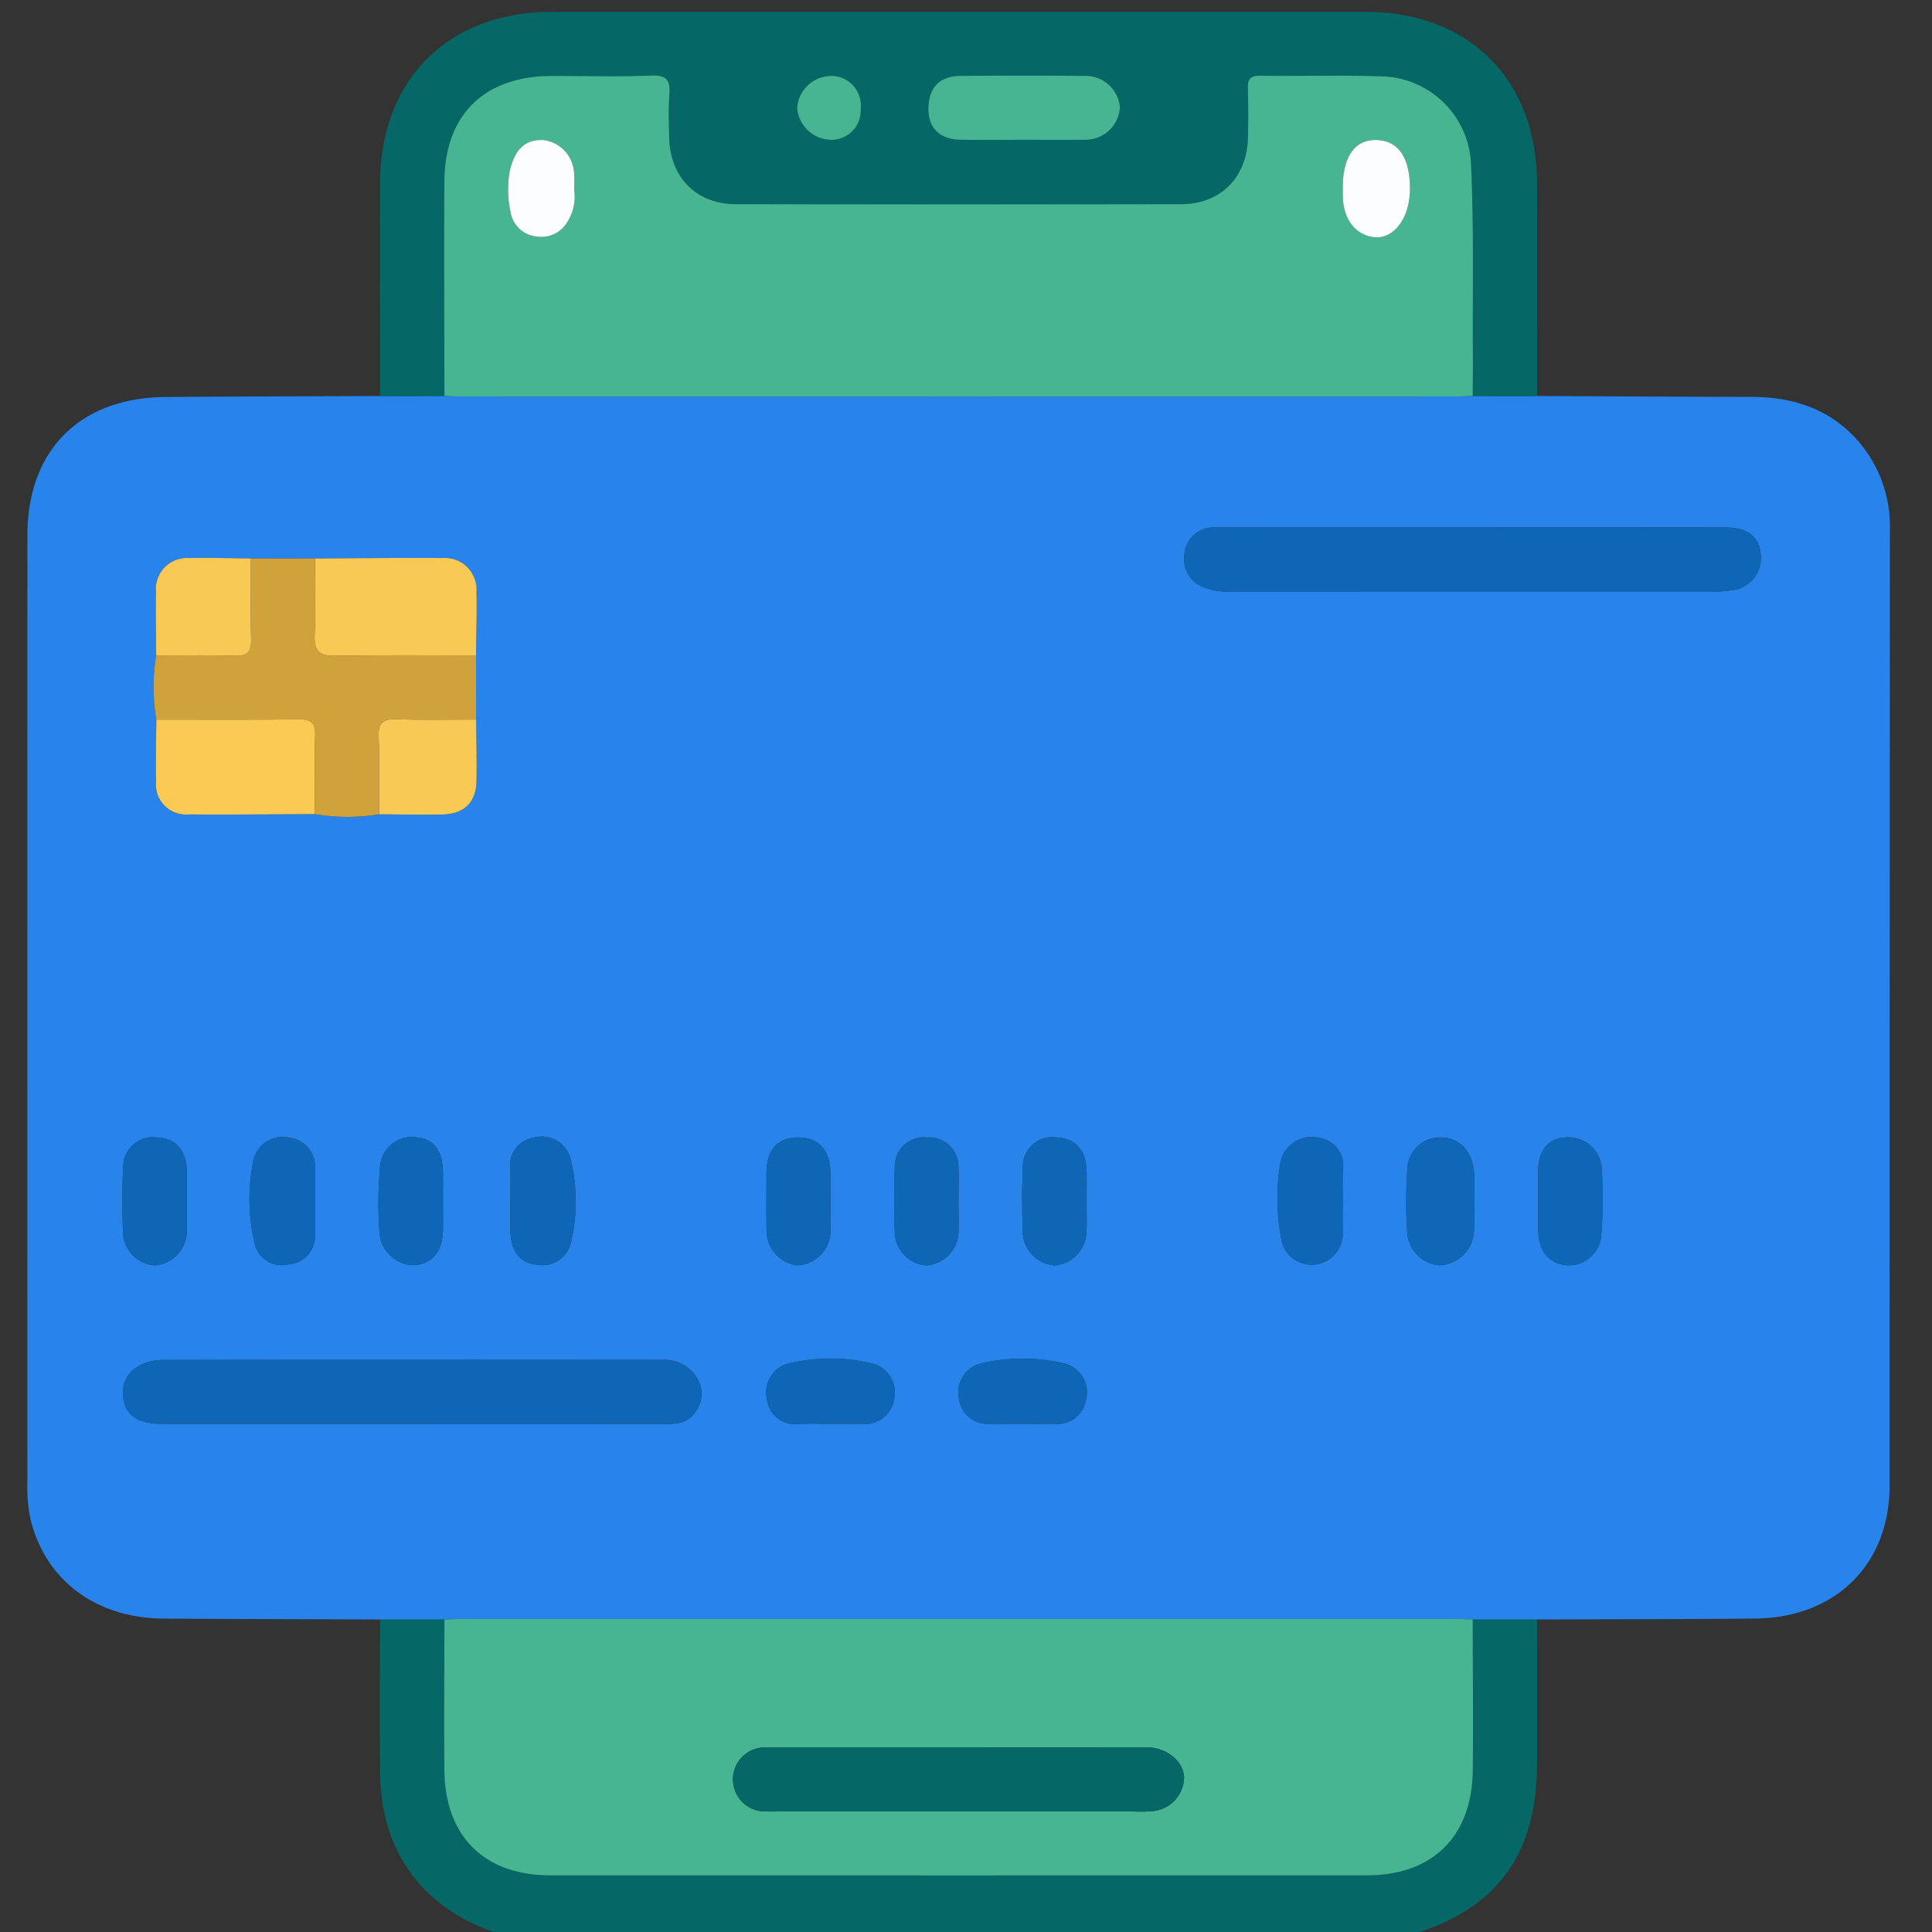 <svg id="bdacfb42-ec39-4aba-8773-8ed74ecbd092" data-name="Capa 1" xmlns="http://www.w3.org/2000/svg" viewBox="0 0 200 200"><rect x="0" y="0" width="200" height="200" fill="#333333" stroke="none"/><defs><style>.ad4102ed-b2bb-4e29-8df8-53eddc5cff1a{fill:#056766;}.ad382288-ee96-4bd7-adca-69649386143f{fill:#2883eb;}.a2811e88-df33-468a-8322-de64450ef087{fill:#48b592;}.b2377b9b-c2c1-4e9f-8708-5282792d435a{fill:#1066b6;}.a7738c2e-fc36-480e-bc4e-6554249353d1{fill:#d0a23c;}.b1f0da47-f480-4f3e-a4ad-9a9d1c1115b7{fill:#f9c955;}.a7caf3c9-ce7d-4ecd-bfad-35e6ae86434a{fill:#fbca55;}.aa864125-9f31-4d6b-9e40-cf56ce532a74{fill:#1067b7;}.f5c7e6ac-ae59-4d10-9d68-4fc6563d086f{fill:#0f66b5;}.be968fb2-ec46-426a-8b4f-56a6fce7d616{fill:#fcfdfe;}</style></defs><path class="ad4102ed-b2bb-4e29-8df8-53eddc5cff1a" d="M52.854,200.778c-.185-.57-.746-.445-1.139-.569-7.826-2.478-12.273-8.395-12.363-16.619-.058-5.313-.01-10.628-.01-15.941l6.665.002c-.006,5.196-.052,10.392-.009,15.588.057,6.855,4.138,10.898,10.951,10.899q42.28.008,84.559,0c6.807-.001,10.896-4.049,10.954-10.899.044-5.196-.003-10.392-.009-15.588l6.665-.002q.001,7.385.002,14.77c-.005,9.79-4.251,15.39-13.687,18.073-.091.026-.144.188-.215.287Z"/><path class="ad382288-ee96-4bd7-adca-69649386143f" d="M159.12,167.648l-6.665.002c-.648-.021-1.296-.06-1.944-.06q-51.28-.004-102.559,0c-.648,0-1.296.039-1.944.06l-6.665-.002c-7.462-.029-14.924-.044-22.386-.091-7.029-.044-12.256-3.963-13.802-10.293a16.973,16.973,0,0,1-.322-4.063q-.007-48.877.001-97.754c.003-8.855,5.429-14.283,14.322-14.351,7.396-.057,14.793-.07,22.189-.102l6.662-.006c.648.023,1.296.065,1.943.065q51.281.005,102.562,0c.648,0,1.296-.042,1.943-.065l6.662.006c7.396.032,14.793.08,22.189.091,4.51.007,8.419,1.35,11.357,4.939a13.43,13.43,0,0,1,2.977,8.838q-.022,49.462-.026,98.924c-.01,8.199-5.621,13.683-13.915,13.766C174.174,167.627,166.646,167.619,159.12,167.648ZM49.279,67.846c.022-2.194.098-4.389.051-6.581a3.28,3.28,0,0,0-3.551-3.497c-4.388-.034-8.777.023-13.166.043L25.97,57.808c-2.121-.018-4.244-.091-6.363-.039a3.226,3.226,0,0,0-3.462,3.523c-.044,2.185.011,4.372.023,6.558a20.128,20.128,0,0,0,.015,6.646c-.015,2.14-.083,4.281-.031,6.419a3.109,3.109,0,0,0,3.405,3.392c4.344.042,8.69-.015,13.034-.031a20.135,20.135,0,0,0,6.644.018c2.188.011,4.377.067,6.564.022,2.248-.046,3.48-1.247,3.528-3.458.046-2.122-.025-4.246-.044-6.37Zm-6.552,79.555q13.143,0,26.285.004c1.212.001,2.301-.133,3.019-1.325a3.027,3.027,0,0,0,.107-3.452,3.866,3.866,0,0,0-3.604-1.852q-25.798-.011-51.597.003c-2.502.002-4.231,1.432-4.211,3.356.024,2.223,1.321,3.264,4.105,3.265Q29.779,147.406,42.727,147.401Zm109.808-92.8q-13.335,0-26.669.005a3.008,3.008,0,0,0-3.241,2.662,3.15,3.15,0,0,0,2.23,3.619,6.668,6.668,0,0,0,2.677.345q24.917-.005,49.834-.007a9.213,9.213,0,0,0,1.932-.122,3.361,3.361,0,0,0,2.95-3.873c-.163-1.714-1.407-2.627-3.628-2.629Q165.577,54.594,152.534,54.601Zm.061,69.778c0-1.038.078-2.084-.016-3.114-.197-2.148-1.548-3.497-3.4-3.516a3.374,3.374,0,0,0-3.497,3.392,47.871,47.871,0,0,0-.008,6.42,3.622,3.622,0,0,0,3.379,3.422,3.715,3.715,0,0,0,3.525-3.49C152.677,126.463,152.596,125.417,152.595,124.379Zm-53.372-.087c0-1.228.074-2.461-.018-3.681a3.02,3.02,0,0,0-3.274-2.86,2.984,2.984,0,0,0-3.294,2.828c-.102,2.386-.09,4.782-.006,7.17a3.532,3.532,0,0,0,3.27,3.247,3.578,3.578,0,0,0,3.309-3.217C99.293,126.622,99.226,125.454,99.223,124.291Zm-79.879.129c0-1.039.015-2.078-.003-3.117-.037-2.214-1.078-3.431-3.013-3.551a3.112,3.112,0,0,0-3.58,3.223c-.119,2.267-.099,4.548-.001,6.816a3.524,3.524,0,0,0,3.342,3.203,3.607,3.607,0,0,0,3.251-3.456C19.362,126.499,19.344,125.46,19.345,124.421Zm93.14-.053c0-1.039.016-2.078-.003-3.116-.04-2.179-1.117-3.4-3.063-3.499a3.053,3.053,0,0,0-3.531,3.233c-.111,2.202-.08,4.415-.011,6.62a3.554,3.554,0,0,0,3.359,3.389,3.611,3.611,0,0,0,3.24-3.511C112.518,126.446,112.483,125.406,112.485,124.367Zm26.514-.098c0-1.035-.044-2.072.01-3.103a2.909,2.909,0,0,0-2.456-3.38,3.301,3.301,0,0,0-3.991,2.496,22.187,22.187,0,0,0,.177,8.456,3.217,3.217,0,0,0,6.263-.976C138.97,126.599,138.996,125.434,138.999,124.27Zm20.233-.042c0,1.035-.01,2.07.002,3.104.026,2.167,1.09,3.474,2.948,3.644a3.359,3.359,0,0,0,3.579-3.114,48.137,48.137,0,0,0,.03-7.167,3.486,3.486,0,0,0-3.882-2.94c-1.659.138-2.654,1.383-2.675,3.369C159.224,122.158,159.233,123.193,159.233,124.227ZM85.886,147.399c1.163,0,2.325.004,3.488-.001a3.003,3.003,0,0,0,3.181-2.544,3.107,3.107,0,0,0-2.128-3.673,18.363,18.363,0,0,0-8.978.019,3.091,3.091,0,0,0-2.038,3.724,2.885,2.885,0,0,0,3.181,2.489C83.686,147.344,84.787,147.4,85.886,147.399Zm.089-22.901c0-1.103.05-2.209-.01-3.309-.124-2.264-1.338-3.469-3.382-3.438-2.064.032-3.201,1.249-3.229,3.523q-.039,3.114.001,6.229a3.683,3.683,0,0,0,3.016,3.479,3.563,3.563,0,0,0,3.592-3.371C86.023,126.577,85.973,125.536,85.975,124.498Zm19.79,22.901c1.168,0,2.336.007,3.503-.002a2.985,2.985,0,0,0,3.175-2.568,3.093,3.093,0,0,0-2.17-3.662,18.762,18.762,0,0,0-8.83.001,3.104,3.104,0,0,0-2.168,3.664,2.997,2.997,0,0,0,3.181,2.565C103.559,147.404,104.662,147.399,105.764,147.399ZM32.6,124.387c0-1.102-.002-2.205,0-3.307a3.006,3.006,0,0,0-2.645-3.299,3.077,3.077,0,0,0-3.72,2.342,19.703,19.703,0,0,0,.186,8.836,2.869,2.869,0,0,0,3.423,1.932,2.914,2.914,0,0,0,2.755-3.003C32.59,126.722,32.598,125.554,32.6,124.387Zm13.258-.062c0-.974.004-1.948-.001-2.921-.012-2.22-.916-3.48-2.611-3.648a3.308,3.308,0,0,0-3.908,3.122,40.016,40.016,0,0,0-.042,6.803,3.582,3.582,0,0,0,3.675,3.286c1.889-.227,2.862-1.478,2.885-3.72C45.866,126.273,45.858,125.299,45.858,124.325Zm6.976-.094c0,1.039-.011,2.078.002,3.116.028,2.138.93,3.403,2.793,3.578a3.017,3.017,0,0,0,3.496-2.425,18.332,18.332,0,0,0-.087-8.64,3.085,3.085,0,0,0-3.882-2.063,2.853,2.853,0,0,0-2.33,3.125C52.869,122.023,52.835,123.127,52.834,124.231Z"/><path class="ad4102ed-b2bb-4e29-8df8-53eddc5cff1a" d="M46.007,40.987l-6.662.006c-.001-7.336-.017-14.673-.001-22.009.024-10.758,7.055-17.76,17.82-17.76q42.067-.004,84.134,0c10.777.001,17.785,6.976,17.819,17.761.023,7.336.002,14.673.001,22.009q-3.331-.003-6.662-.006c.006-1.428.025-2.856.017-4.284-.039-6.619.117-13.247-.195-19.852a9.49,9.49,0,0,0-9.365-8.95c-4.15-.133-8.307-.001-12.46-.062-1.082-.016-1.306.414-1.274,1.371.057,1.686.048,3.376.006,5.062-.1,4.089-2.827,6.856-6.884,6.863q-23.073.04-46.146,0c-4.059-.007-6.782-2.778-6.878-6.866-.035-1.492-.097-2.993.018-4.476.112-1.46-.257-2.036-1.873-1.972-3.434.136-6.878.038-10.318.042C50.142,7.871,46.039,11.867,46,18.789,45.958,26.188,46.001,33.588,46.007,40.987ZM105.978,14.475c2.071,0,4.142.022,6.212-.006a3.57,3.57,0,0,0,3.744-3.378,3.566,3.566,0,0,0-3.695-3.233q-6.406-.042-12.812.002c-2.18.018-3.296,1.218-3.316,3.406-.019,1.968,1.157,3.159,3.268,3.2C101.577,14.507,103.778,14.474,105.978,14.475ZM89.099,11.257a3.056,3.056,0,0,0-3.159-3.398,3.563,3.563,0,0,0-3.418,3.32,3.579,3.579,0,0,0,3.452,3.293A3.03,3.03,0,0,0,89.099,11.257Z"/><path class="a2811e88-df33-468a-8322-de64450ef087" d="M46.008,167.65c.648-.021,1.296-.06,1.944-.06q51.28-.004,102.559,0c.648,0,1.296.039,1.944.06.006,5.196.053,10.392.009,15.588-.058,6.849-4.147,10.898-10.954,10.899q-42.28.009-84.559,0c-6.814-.001-10.895-4.044-10.951-10.899C45.956,178.042,46.002,172.846,46.008,167.65Zm53.305,13.241c-6.621,0-13.243-.009-19.864.006a3.316,3.316,0,1,0-.079,6.617c.453.026.909.006,1.363.006q18.014,0,36.028,0c.779,0,1.564.054,2.336-.021a3.557,3.557,0,0,0,3.48-3.503c-.045-1.647-1.795-3.099-3.789-3.102Q109.05,180.88,99.312,180.891Z"/><path class="a2811e88-df33-468a-8322-de64450ef087" d="M46.007,40.987c-.006-7.399-.049-14.799-.007-22.198.039-6.922,4.142-10.918,11.103-10.927,3.44-.004,6.883.094,10.318-.042,1.617-.064,1.986.512,1.873,1.972-.114,1.484-.053,2.985-.018,4.476.096,4.088,2.819,6.859,6.878,6.866q23.073.04,46.146,0c4.057-.007,6.785-2.774,6.884-6.863.041-1.687.05-3.376-.006-5.062-.032-.957.192-1.387,1.274-1.371,4.153.061,8.31-.071,12.46.062a9.49,9.49,0,0,1,9.365,8.95c.312,6.606.156,13.234.195,19.852.008,1.428-.01,2.856-.017,4.284-.648.023-1.296.065-1.944.065q-51.281.005-102.562,0C47.302,41.052,46.654,41.01,46.007,40.987ZM139.004,19.356c0,.325-.005.649.001.974.045,2.354,1.298,3.996,3.22,4.226,1.668.2,3.142-1.238,3.596-3.558a8.031,8.031,0,0,0,.138-1.736c-.081-3.168-1.351-4.805-3.665-4.771C140.214,14.52,139.009,16.301,139.004,19.356Zm-79.569.25a14.198,14.198,0,0,0-.011-1.75,3.61,3.61,0,0,0-3.201-3.364c-1.923-.069-2.923.996-3.451,3.186A10.819,10.819,0,0,0,52.84,21.892a3.032,3.032,0,0,0,2.771,2.6,3.093,3.093,0,0,0,3.13-1.531A4.835,4.835,0,0,0,59.435,19.606Z"/><path class="b2377b9b-c2c1-4e9f-8708-5282792d435a" d="M42.727,147.401q-12.948,0-25.896-.001c-2.783-.001-4.081-1.042-4.105-3.265-.02-1.924,1.709-3.354,4.211-3.356q25.798-.022,51.597-.003a3.866,3.866,0,0,1,3.604,1.852A3.027,3.027,0,0,1,72.03,146.08c-.718,1.192-1.807,1.326-3.019,1.325Q55.869,147.393,42.727,147.401Z"/><path class="b2377b9b-c2c1-4e9f-8708-5282792d435a" d="M152.534,54.6q13.043-.001,26.085.001c2.221.001,3.465.915,3.628,2.629a3.361,3.361,0,0,1-2.95,3.873,9.213,9.213,0,0,1-1.932.122q-24.917.009-49.834.007a6.668,6.668,0,0,1-2.677-.345,3.15,3.15,0,0,1-2.23-3.619,3.008,3.008,0,0,1,3.241-2.662Q139.2,54.589,152.534,54.6Z"/><path class="a7738c2e-fc36-480e-bc4e-6554249353d1" d="M16.183,74.496A20.128,20.128,0,0,1,16.168,67.85c2.727.003,5.456-.051,8.181.033,1.308.04,1.678-.452,1.646-1.699-.073-2.79-.024-5.584-.025-8.377l6.643.003c-.004,2.655.067,5.314-.041,7.965-.066,1.632.538,2.14,2.137,2.112,4.856-.084,9.713-.037,14.57-.042q.003,3.321.006,6.642c-2.766,0-5.533.055-8.296-.025-1.313-.038-1.839.333-1.788,1.727.098,2.698.033,5.402.036,8.104a20.135,20.135,0,0,1-6.644-.018c.003-2.719-.049-5.44.032-8.157.038-1.288-.426-1.669-1.681-1.654C26.024,74.524,21.103,74.493,16.183,74.496Z"/><path class="b1f0da47-f480-4f3e-a4ad-9a9d1c1115b7" d="M49.279,67.846c-4.857.004-9.714-.042-14.57.042-1.599.028-2.203-.48-2.137-2.112.108-2.651.036-5.309.041-7.965,4.389-.02,8.778-.077,13.166-.043A3.28,3.28,0,0,1,49.33,61.265C49.376,63.457,49.301,65.652,49.279,67.846Z"/><path class="a7caf3c9-ce7d-4ecd-bfad-35e6ae86434a" d="M16.183,74.496c4.92-.003,9.84.028,14.76-.031,1.254-.015,1.719.365,1.681,1.654-.081,2.717-.029,5.438-.032,8.157-4.345.016-8.69.072-13.034.031a3.109,3.109,0,0,1-3.405-3.392C16.1,78.776,16.168,76.635,16.183,74.496Z"/><path class="b1f0da47-f480-4f3e-a4ad-9a9d1c1115b7" d="M39.237,84.294c-.003-2.701.061-5.405-.036-8.104-.05-1.395.475-1.766,1.788-1.727,2.763.08,5.531.025,8.296.025.019,2.123.09,4.248.044,6.37-.048,2.211-1.28,3.412-3.528,3.458C43.614,84.36,41.425,84.305,39.237,84.294Z"/><path class="b1f0da47-f480-4f3e-a4ad-9a9d1c1115b7" d="M25.97,57.808c.001,2.792-.048,5.586.025,8.377.033,1.247-.338,1.739-1.646,1.699-2.725-.083-5.454-.03-8.181-.033-.012-2.186-.067-4.373-.023-6.558a3.226,3.226,0,0,1,3.462-3.523C21.727,57.717,23.849,57.79,25.97,57.808Z"/><path class="aa864125-9f31-4d6b-9e40-cf56ce532a74" d="M152.595,124.379c0,1.038.082,2.085-.017,3.114a3.715,3.715,0,0,1-3.525,3.49,3.622,3.622,0,0,1-3.379-3.422,47.871,47.871,0,0,1,.008-6.42,3.374,3.374,0,0,1,3.497-3.392c1.852.019,3.204,1.367,3.4,3.516C152.673,122.295,152.595,123.34,152.595,124.379Z"/><path class="f5c7e6ac-ae59-4d10-9d68-4fc6563d086f" d="M99.224,124.291c.001,1.163.069,2.331-.015,3.488a3.578,3.578,0,0,1-3.309,3.217,3.532,3.532,0,0,1-3.27-3.247c-.084-2.387-.097-4.783.006-7.17a2.984,2.984,0,0,1,3.294-2.828,3.02,3.02,0,0,1,3.274,2.86C99.297,121.831,99.223,123.064,99.224,124.291Z"/><path class="f5c7e6ac-ae59-4d10-9d68-4fc6563d086f" d="M19.344,124.421c0,1.039.018,2.079-.004,3.117a3.607,3.607,0,0,1-3.251,3.456,3.524,3.524,0,0,1-3.342-3.203c-.098-2.269-.118-4.55.001-6.816a3.112,3.112,0,0,1,3.58-3.223c1.935.12,2.976,1.337,3.013,3.551C19.359,122.342,19.345,123.382,19.344,124.421Z"/><path class="f5c7e6ac-ae59-4d10-9d68-4fc6563d086f" d="M112.484,124.367c-.001,1.039.034,2.079-.008,3.116a3.611,3.611,0,0,1-3.24,3.511,3.554,3.554,0,0,1-3.359-3.389c-.07-2.205-.1-4.418.011-6.62a3.053,3.053,0,0,1,3.531-3.233c1.946.099,3.023,1.32,3.063,3.499C112.501,122.289,112.485,123.329,112.484,124.367Z"/><path class="b2377b9b-c2c1-4e9f-8708-5282792d435a" d="M138.998,124.27c-.001,1.164-.028,2.329.005,3.492a3.217,3.217,0,0,1-6.263.976,22.187,22.187,0,0,1-.177-8.456,3.301,3.301,0,0,1,3.991-2.496,2.909,2.909,0,0,1,2.456,3.38C138.955,122.198,138.999,123.235,138.998,124.27Z"/><path class="b2377b9b-c2c1-4e9f-8708-5282792d435a" d="M159.233,124.227c0-1.035-.009-2.07.002-3.104.022-1.986,1.016-3.231,2.675-3.369a3.486,3.486,0,0,1,3.882,2.94,48.137,48.137,0,0,1-.03,7.167,3.359,3.359,0,0,1-3.579,3.114c-1.858-.17-2.922-1.477-2.948-3.644C159.222,126.297,159.233,125.262,159.233,124.227Z"/><path class="b2377b9b-c2c1-4e9f-8708-5282792d435a" d="M85.886,147.399c-1.098.001-2.2-.055-3.294.013a2.885,2.885,0,0,1-3.181-2.489,3.091,3.091,0,0,1,2.038-3.724,18.363,18.363,0,0,1,8.978-.019,3.107,3.107,0,0,1,2.128,3.673,3.003,3.003,0,0,1-3.181,2.544C88.211,147.403,87.048,147.399,85.886,147.399Z"/><path class="f5c7e6ac-ae59-4d10-9d68-4fc6563d086f" d="M85.974,124.498c-.001,1.038.049,2.079-.012,3.114a3.563,3.563,0,0,1-3.592,3.371,3.683,3.683,0,0,1-3.016-3.479q-.035-3.114-.001-6.229c.028-2.274,1.165-3.492,3.229-3.523,2.044-.031,3.259,1.173,3.382,3.438C86.024,122.289,85.975,123.394,85.974,124.498Z"/><path class="b2377b9b-c2c1-4e9f-8708-5282792d435a" d="M105.764,147.399c-1.103,0-2.206.006-3.308-.001a2.997,2.997,0,0,1-3.181-2.565,3.104,3.104,0,0,1,2.168-3.664,18.762,18.762,0,0,1,8.83-.001,3.093,3.093,0,0,1,2.17,3.662,2.985,2.985,0,0,1-3.175,2.568C108.1,147.406,106.932,147.399,105.764,147.399Z"/><path class="b2377b9b-c2c1-4e9f-8708-5282792d435a" d="M32.599,124.387c-.001,1.167-.01,2.334,0,3.502a2.914,2.914,0,0,1-2.755,3.003,2.869,2.869,0,0,1-3.423-1.932,19.703,19.703,0,0,1-.186-8.836,3.077,3.077,0,0,1,3.72-2.342,3.006,3.006,0,0,1,2.645,3.299C32.599,122.183,32.6,123.285,32.599,124.387Z"/><path class="b2377b9b-c2c1-4e9f-8708-5282792d435a" d="M45.858,124.325c0,.974.008,1.948-.002,2.921-.022,2.242-.996,3.492-2.885,3.72a3.582,3.582,0,0,1-3.675-3.286,40.016,40.016,0,0,1,.042-6.803,3.308,3.308,0,0,1,3.908-3.122c1.695.168,2.599,1.429,2.611,3.648C45.862,122.378,45.858,123.351,45.858,124.325Z"/><path class="b2377b9b-c2c1-4e9f-8708-5282792d435a" d="M52.835,124.231c.001-1.104.034-2.208-.007-3.31a2.853,2.853,0,0,1,2.33-3.125,3.085,3.085,0,0,1,3.882,2.063,18.332,18.332,0,0,1,.087,8.64,3.017,3.017,0,0,1-3.496,2.425c-1.864-.175-2.766-1.44-2.793-3.578C52.823,126.308,52.834,125.27,52.835,124.231Z"/><path class="a2811e88-df33-468a-8322-de64450ef087" d="M105.978,14.474c-2.2,0-4.401.033-6.6-.01-2.11-.041-3.286-1.231-3.268-3.2.021-2.188,1.137-3.388,3.316-3.406q6.406-.054,12.812-.002a3.566,3.566,0,0,1,3.695,3.233,3.57,3.57,0,0,1-3.744,3.378C110.12,14.496,108.049,14.475,105.978,14.474Z"/><path class="a2811e88-df33-468a-8322-de64450ef087" d="M89.099,11.257a3.03,3.03,0,0,1-3.125,3.215,3.579,3.579,0,0,1-3.452-3.293,3.563,3.563,0,0,1,3.418-3.32A3.056,3.056,0,0,1,89.099,11.257Z"/><path class="ad4102ed-b2bb-4e29-8df8-53eddc5cff1a" d="M99.312,180.891q9.737-.001,19.475.003c1.994.003,3.744,1.455,3.789,3.102a3.557,3.557,0,0,1-3.48,3.503c-.772.074-1.557.021-2.336.021q-18.014.001-36.028,0c-.454,0-.91.02-1.363-.006a3.316,3.316,0,1,1,.079-6.617C86.07,180.882,92.691,180.891,99.312,180.891Z"/><path class="be968fb2-ec46-426a-8b4f-56a6fce7d616" d="M139.004,19.356c.005-3.054,1.21-4.836,3.291-4.866,2.313-.034,3.584,1.603,3.665,4.771a8.031,8.031,0,0,1-.138,1.736c-.455,2.321-1.928,3.758-3.596,3.558-1.922-.23-3.175-1.872-3.22-4.226C138.999,20.005,139.004,19.68,139.004,19.356Z"/><path class="be968fb2-ec46-426a-8b4f-56a6fce7d616" d="M59.436,19.604a4.843,4.843,0,0,1-.695,3.358,3.093,3.093,0,0,1-3.13,1.531,3.032,3.032,0,0,1-2.771-2.6,10.819,10.819,0,0,1-.067-4.215c.527-2.189,1.528-3.255,3.451-3.186a3.61,3.61,0,0,1,3.201,3.364A14.302,14.302,0,0,1,59.436,19.604Z"/></svg>